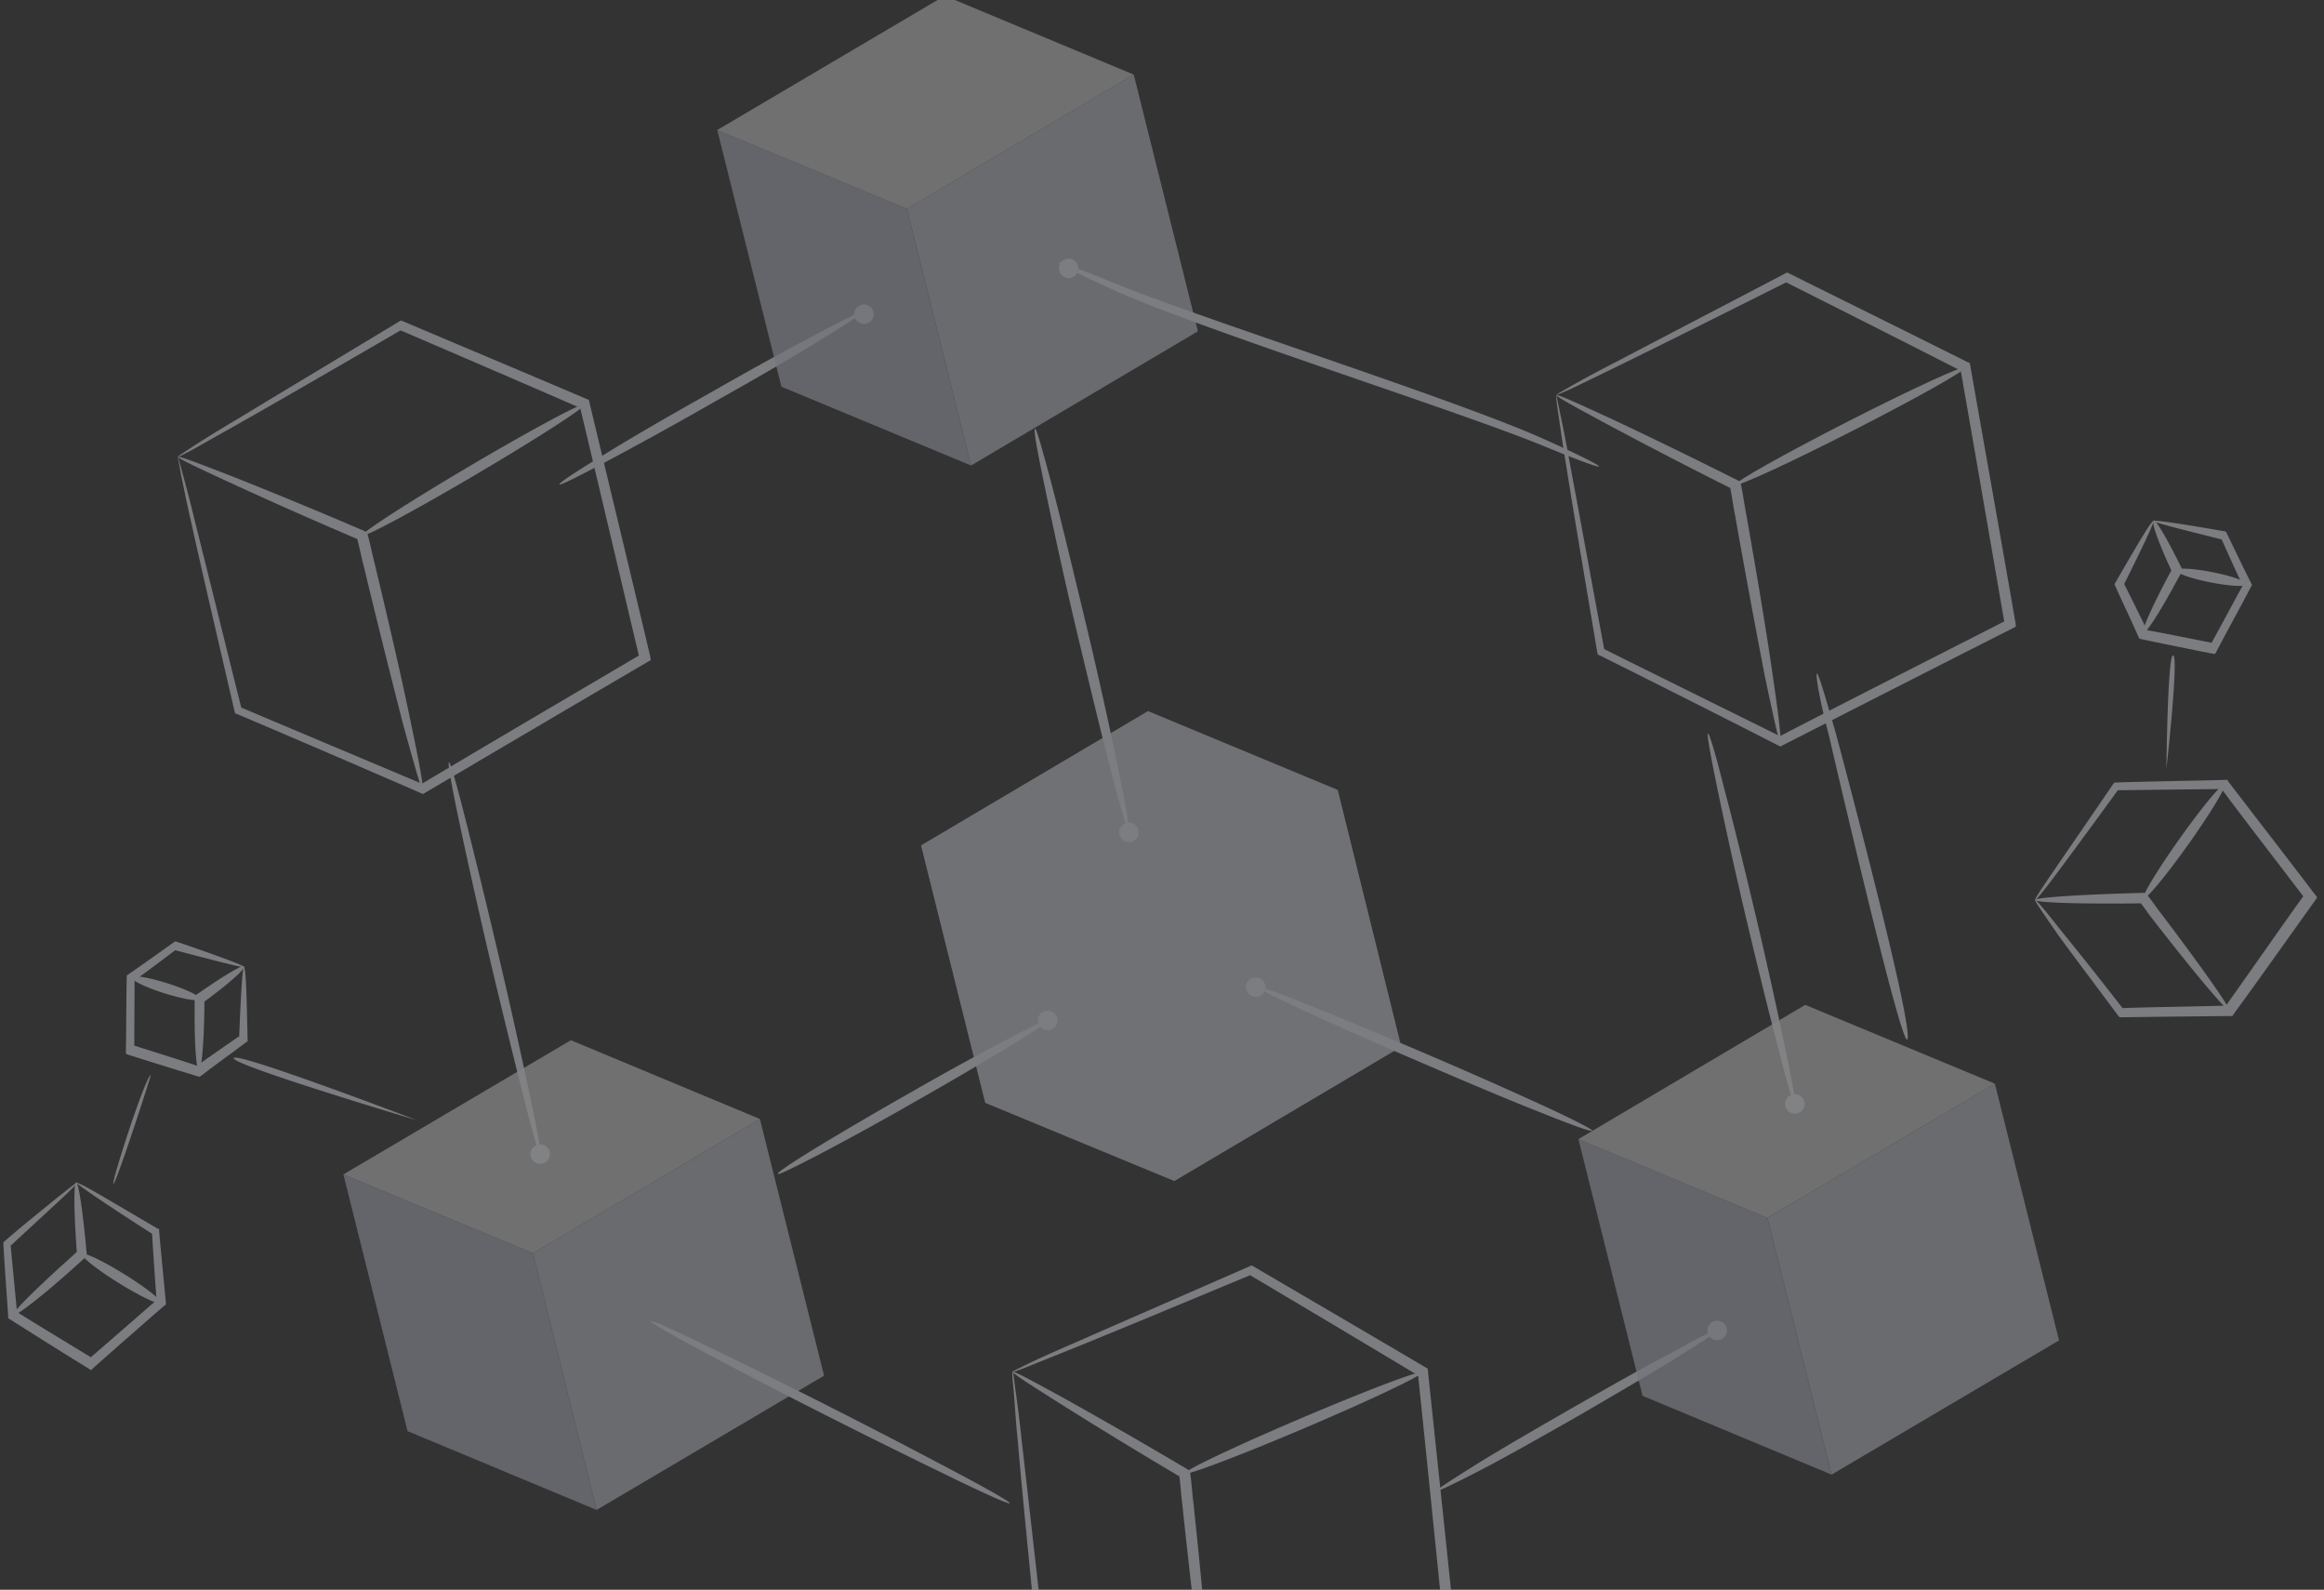 <svg width="1025" height="701" fill="none" xmlns="http://www.w3.org/2000/svg"><rect width="100%" height="100%" fill="#333333" stroke="none"/><g opacity=".4"><path d="M33.83 521.58c.3-.29 3.73 1.46 9.74 4.95 6 3.49 14.88 8.72 25.75 15.11l.86.3v.86c.8 9.2 1.88 19.85 2.96 31.36v1.15l-.87.57a4666.6 4666.6 0 00-30.9 27.13l-1.16 1.14-1.43-.87c-12.3-7.55-23.75-14.81-34.34-21.5l-.85-.57v-1.16c-.79-11.5-1.58-22.15-2.1-31.35v-.87l.58-.57c9.54-8.28 17.62-14.55 23.1-19.12 5.49-4.28 8.66-6.85 8.66-6.56.29.29-2.6 3.15-7.8 8-5.2 4.86-12.72 11.71-21.96 20.28.29-.57.3-.86.58-1.43.8 9.2 1.89 19.85 2.97 31.36l-.86-1.73c10.6 6.68 22.32 13.66 34.63 21.21-.86 0-1.73.28-2.59.27 10.97-9.42 21.37-18.55 30.9-26.83-.29.57-.58 1.14-.58 1.72-.8-11.51-1.59-22.16-2.1-31.36.28.57.57.86.85 1.44a924.65 924.65 0 01-24.89-16.26c-6-4.06-9.15-6.38-9.15-6.67z" fill="#E7EAF3"/><path d="M5.6 580.07c-.85-.87 10.7-12.3 25.73-25.72 1.15-1.15 2.3-2 3.47-3.15l-.88 1.72c-1.32-17.83-1.52-31.64-.37-31.63 1.15 0 3.07 13.53 4.68 31.37v1.15l-.87.86c-1.16 1.14-2.31 2-3.47 3.14-14.44 13.14-27.43 23.13-28.29 22.26z" fill="#E7EAF3"/><path d="M70.99 574.58c.67-1.08-6.55-6.77-16.12-12.71-9.58-5.94-17.88-9.88-18.55-8.8-.67 1.08 6.55 6.77 16.12 12.71 9.58 5.94 17.88 9.88 18.55 8.8zM897.58 396.86c-.28-.3 2.9-5.16 9-14.04 6.08-8.88 14.78-21.47 25.5-37.22l.58-.58.87.01c14.07-.49 30.16-.67 47.69-1.14h1.14l.57.88c11.68 15.31 24.51 31.78 37.9 49.4l1.14 1.45-.88 1.44c-12.74 17.75-24.63 34.64-35.93 50.1l-.58.85h-1.15c-17.52.18-33.6.36-47.68.56h-.86l-.57-.58c-11.4-15.31-20.8-27.74-27.06-36.4-6.55-9.54-9.97-14.45-9.68-14.73.3-.29 4.29 4.34 10.84 12.72 6.84 8.38 16.53 20.52 28.21 35.55-.57-.3-.86-.3-1.43-.59 14.08-.49 30.16-.67 47.69-1.14l-1.73.86c11.01-15.46 22.9-32.64 35.65-50.4l-.02 2.6c-13.39-17.63-26.21-34.1-37.6-49.42l1.71.88c-17.52.17-33.6.36-47.68.56.57-.28.86-.57 1.44-.85A4321.93 4321.93 0 01908 383.98c-6.38 8.59-10.14 13.17-10.43 12.88z" fill="#E7EAF3"/><path d="M983.16 445.42c-.86.86-16.83-18.22-35.35-42.2a99.56 99.56 0 00-4.27-5.79l1.72.88c-27 .4-47.68-.3-47.67-1.45 0-1.15 20.7-2.46 47.7-3.16l1.14.01.57.87a99.56 99.56 0 014.28 5.78c18.51 24.27 32.75 44.49 31.88 45.06z" fill="#E7EAF3"/><path d="M965.13 372.38c9.84-13.85 16.98-25.67 15.95-26.4-1.03-.74-9.85 9.88-19.7 23.73-9.84 13.84-16.99 25.66-15.95 26.4 1.03.73 9.85-9.9 19.7-23.73zM949.77 229.75c.03-.65 12.17 1.18 31.06 4.46l.89.17.47.92c3.06 6.32 6.7 13.94 10.6 21.7l.47.93-.56 1c-4.51 8.69-9.7 17.98-14.9 27.92l-.84 1.5-1.54-.2a2919.4 2919.4 0 01-30.71-6.25l-1.14-.3-.48-.93c-3.6-8.27-7.14-15.5-10.06-22.06l-.47-.93.42-.75c9.91-17.2 16.04-27.6 16.8-27.18.5.28-4.63 11.25-13.4 28.75.03-.65-.08-1.04.2-1.54 3.3 6.45 6.84 13.69 10.84 21.85-.5-.28-.86-.81-1.36-1.1 9.57 1.72 19.89 3.85 30.85 6-.78.23-1.7.7-2.38 1.32 5.47-9.8 10.4-19.23 15.15-27.77l-.08 1.93c-3.76-8.02-7.15-15.5-10.06-22.07.5.28.86.8 1.11.95-19.33-4.85-31.16-7.82-30.88-8.32z" fill="#E7EAF3"/><path d="M945.08 279.47c-1-.56 4.01-11.92 11.32-25.62l1.82-3.26-.09 1.92c-5.86-12.49-9.53-22.43-8.22-23.01.93-.48 6.3 8.77 12.3 21l.47.93-.56 1-1.82 3.27c-7.45 13.95-14.22 24.33-15.22 23.77z" fill="#E7EAF3"/><path d="M974.95 256.8c8.56 1.7 15.7 2.07 15.94.82.25-1.25-6.49-3.63-15.05-5.32-8.56-1.7-15.7-2.06-15.94-.81-.25 1.24 6.49 3.63 15.05 5.32zM107.56 426.36c.29-.57-11.23-4.82-29.36-11.03l-.87-.28-.85.58c-5.72 4.06-12.59 9-19.74 13.93l-.85.58v1.15c-.22 9.78-.16 20.42-.37 31.63v1.73l1.45.56a2888.2 2888.2 0 0029.93 9.3l1.15.29.86-.58c7.14-5.51 13.72-10.15 19.44-14.5l.86-.58-.01-.87c-.41-19.84-.77-31.91-1.64-31.9-.57 0-1.36 12.08-2.1 31.64.29-.58.57-.87.57-1.44-6 4.06-12.58 8.7-20.02 13.93.58 0 1.15-.3 1.72-.3-9.2-3.1-19.28-6.2-29.93-9.6a6.27 6.27 0 011.45 2.3c-.07-11.21.15-21.86.09-31.63l-.85 1.73c7.15-5.22 13.72-10.15 19.44-14.5-.58 0-1.15.3-1.43.3 19.27 5.05 31.07 8.14 31.06 7.56z" fill="#E7EAF3"/><path d="M87.74 472.21c1.15 0 2.23-12.38 2.42-27.9l-.03-3.75-.85 1.73c11.15-8.12 19.15-15.07 18.28-16.22-.58-.85-9.73 4.67-20.89 12.5l-.86.58.01 1.15.03 3.74c-.2 15.82.75 28.18 1.9 28.17z" fill="#E7EAF3"/><path d="M72.47 437.97c-8.32-2.64-14.75-5.76-14.37-6.97.39-1.21 7.44-.06 15.76 2.58s14.75 5.75 14.37 6.97c-.39 1.2-7.44.05-15.76-2.58zM446.63 604.87c.04-.28 2.5-1.4 7.16-3.69 4.64-2.28 11.72-5.4 20.95-9.4 18.16-8.02 44.3-19.35 76.3-33.37l.93-.45.81.4c22.3 13.12 48.13 28.15 76.07 44.63l.81.4.14 1.18c3.7 35.3 7.85 73.86 12.02 114.44l.06 1.75-1.54.67c-37.14 15.66-72.47 30.69-104.71 44.39l-.93.45-.82-.4a9649.83 9649.83 0 00-75.99-45.2l-.81-.4-.18-.9c-3.42-35.26-6.3-63.78-7.99-83.73-.99-10-1.42-17.6-1.88-22.88-.5-5-.72-7.64-.4-7.89.29.04.51 2.68 1.25 8 .75 5.32 1.75 13 2.78 22.7 2.3 19.75 5.46 48.31 9.49 83.37-.25-.32-.46-.93-.7-1.26 22.3 13.12 48.12 28.16 76.35 44.68l-2-.27c32.29-13.98 67.9-28.97 104.75-44.67-.4.82-.8 1.63-1.48 2.42-4.16-40.6-8.02-79.1-11.73-114.42.2.61.74.97.95 1.58-27.9-16.76-53.69-32.09-75.71-45.17.57.08 1.14.15 1.42.2-32.2 13.4-58.59 24.4-76.96 31.83a7535.7 7535.7 0 01-21.12 8.5c-4.9 1.96-7.33 2.8-7.29 2.51z" fill="#E7EAF3"/><path d="M534.4 764.2c-.61.21-2.27-11.32-4.8-29.35-2.2-18.28-5.2-43.63-8.15-71.58-.57-4.43-.82-9.1-1.43-13.25.5.65.7 1.26 1.23 1.62a2243.33 2243.33 0 01-53.6-32.66c-13.37-8.45-21.38-13.58-21.02-14.1.36-.54 8.73 4.05 22.78 11.73a2334.7 2334.7 0 0154.37 31.3l1.06.72.13 1.18c.61 4.14.86 8.82 1.43 13.25 2.95 27.95 5.38 53.22 6.7 71.67 1.35 18.17 1.86 29.55 1.3 29.47z" fill="#E7EAF3"/><path d="M575.73 629.57c28.9-12.3 51.94-23.22 51.44-24.39-.5-1.17-24.33 7.85-53.24 20.15-28.91 12.3-51.94 23.22-51.45 24.4.5 1.16 24.34-7.86 53.25-20.16zM381.04 137.1c.28.58-6.93 5.42-18.75 12.54-11.82 7.4-28.54 17.08-47.28 27.6a1758.4 1758.4 0 01-47.85 26.44c-12.39 6.54-20.17 10.52-20.45 9.94-.29-.58 6.92-5.42 18.74-12.54 11.83-7.4 28.55-17.07 47.29-27.6a1760.31 1760.31 0 0147.84-26.44c12.4-6.54 20.17-10.51 20.46-9.94z" fill="#E7EAF3"/><g opacity=".87"><g opacity=".87"><path opacity=".87" d="M589.97 348.34L618 461.54l-100.05 59.19-28.3-113.2 100.33-59.19zM517.94 520.73l-83.37-34.46-28.3-113.48 83.37 34.74 28.3 113.2zM489.64 407.53l-83.37-34.74 100.05-59.2 83.65 34.75-100.33 59.19z" fill="#E7EAF3"/></g><path opacity=".87" d="M589.97 348.34l-83.65-34.74-100.05 59.19 28.3 113.48 83.37 34.45 100.04-59.19-28-113.19z" fill="#E7EAF3"/></g><path d="M462.09 449.92c.28.57-6.06 4.85-16.73 11.4a1679 1679 0 01-41.8 24.47 1277.18 1277.18 0 01-42.38 23.31c-10.94 5.68-17.86 9.1-18.14 8.51-.29-.57 6.06-4.85 16.73-11.4a1680.85 1680.85 0 0141.8-24.46 1279.32 1279.32 0 0142.37-23.32c10.95-5.68 17.87-9.09 18.15-8.51zM757.37 586.64c.29.58-6.35 4.85-17.3 11.68-10.96 6.84-26.24 15.66-43.25 25.61-17 9.68-32.57 18.5-44.1 24.46-11.53 5.97-18.73 9.37-19.02 9.08-.28-.57 6.35-4.85 17.31-11.68 10.96-6.83 26.24-15.65 43.53-25.6 17.01-9.68 32.58-18.5 44.1-24.46 10.96-6.26 18.16-9.67 18.73-9.09zM497.94 367.03c-.58.29-3.39-9.8-7.6-25.64-4.2-16.13-9.52-38.3-15.4-62.79a2279.15 2279.15 0 01-13.97-63.06c-3.34-16.13-5.3-26.2-4.43-26.49.58-.28 3.39 9.8 7.6 25.64 4.2 16.13 9.52 38.31 15.4 62.8a2066.17 2066.17 0 0113.97 63.06c3.34 16.12 5 26.2 4.43 26.48zM238.25 508.9c-.58.3-3.39-9.5-7.31-25.06a4489.8 4489.8 0 01-14.84-60.77c-5.6-23.9-10.35-45.5-13.7-61.34-3.34-15.84-5-25.63-4.43-25.62.57-.29 3.39 9.51 7.31 25.06a3736.2 3736.2 0 0114.84 61.06c5.6 23.9 10.34 45.5 13.7 61.34 3.34 15.55 5 25.34 4.43 25.34zM184 494s-80-30.5-80.92-27.44C102.16 469.62 184 494 184 494zM955.5 339s5.5-49 3-50-3 50-3 50zM50 522c-1-.5 14-47 16.5-48-.5 2.5-15.5 48.5-16.5 48zM445.33 662.83c-.15.63-9.46-3.52-23.9-10.5-37.62-18.23-75-36.98-111.88-56.65-14.28-7.62-22.85-12.64-22.48-13.08.16-.62 9.47 3.52 23.9 10.51a3236.44 3236.44 0 01112.1 56.84c14.06 7.43 22.63 12.45 22.26 12.88zM705.23 205.66c-.12.63-9.67-2.94-24.5-9.03-38.68-15.87-152.4-51.75-190.42-69.12-14.73-6.72-23.58-11.2-23.24-11.67.11-.63 9.66 2.94 24.5 9.03 38.75 15.9 152.54 51.89 190.65 69.3 14.5 6.54 23.35 11.03 23 11.49zM841.39 457.7c-1.16 12.02-34.96-134.3-34.96-134.3-4.37-16.58-5.71-26.45-5.08-26.38.66-.24 3.48 9.44 8.29 26.1 0 0 32.91 122.57 31.75 134.59zM791.6 486.78c-.57.28-3.38-8.94-7.03-23.63-3.93-14.69-8.97-35.13-14.29-57.6-5.31-22.46-9.78-43.2-12.85-57.88-3.06-14.98-4.73-24.19-4.15-24.19.57-.28 3.39 8.94 7.03 23.63 3.93 14.7 8.97 35.14 14.29 57.6 5.31 22.47 9.78 43.2 12.85 57.89 3.07 14.68 4.73 23.9 4.16 24.18zM702.2 498.58c-.29.58-8.6-2.35-22.35-7.9-13.47-5.26-32.1-13.14-52.43-21.9a2200.14 2200.14 0 01-52.13-23.04c-13.18-6.13-21.2-10.2-21.2-10.78.3-.57 8.61 2.36 22.36 7.9 13.47 5.27 32.1 13.15 52.72 21.9a2190.1 2190.1 0 0152.13 23.05c13.18 6.12 21.2 10.2 20.9 10.77z" fill="#E7EAF3"/><path d="M553.78 439.56a4.31 4.31 0 10.05-8.62 4.31 4.31 0 00-.05 8.62zM497.91 371.35a4.31 4.31 0 10.05-8.63 4.31 4.31 0 00-.05 8.63zM462.06 454.23a4.31 4.31 0 10.05-8.62 4.31 4.31 0 00-.05 8.62zM238.22 513.22a4.31 4.31 0 10.05-8.62 4.31 4.31 0 00-.05 8.62zM791.58 491.1a4.31 4.31 0 10.05-8.63 4.31 4.31 0 00-.05 8.62zM381 142.85a4.31 4.31 0 10.05-8.62 4.31 4.31 0 00-.05 8.62zM757.35 590.96a4.31 4.31 0 10.05-8.62 4.31 4.31 0 00-.05 8.62zM471.3 122.65a4.31 4.31 0 10.06-8.62 4.31 4.31 0 00-.05 8.62zM78.38 201.52c0-.29 2.3-1.72 6.62-4.6a554.55 554.55 0 0119.55-12.03c16.97-10.32 41.4-24.95 71.31-43.01l.86-.57.87.28c23.82 10.11 51.37 21.66 81.22 34.37l.86.3.29 1.14c8.27 34.53 17.39 72.21 26.8 111.91l.28 1.73-1.44.86c-34.79 20.36-67.86 39.85-98.05 57.63l-.86.57-.86-.29c-29.85-13-57.4-24.83-81.23-34.94l-.86-.3-.28-.85c-7.98-34.53-14.54-62.43-18.81-82-2.28-9.78-3.7-17.26-4.84-22.44-.86-5.17-1.43-7.76-1.43-7.76.3 0 .86 2.59 2.29 7.77a685.88 685.88 0 015.7 22.15c4.85 19.28 11.7 47.18 20.25 81.42-.29-.29-.57-.87-.86-1.15 23.82 10.1 51.37 21.66 81.51 34.37h-2c30.18-18.07 63.54-37.57 98.04-57.92-.29.86-.58 1.72-1.15 2.58-9.41-39.7-18.25-77.39-26.51-111.9.28.57.86.86 1.14 1.43-29.85-13-57.4-24.83-80.93-34.94h1.43c-30.19 17.49-54.92 31.82-72.17 41.57-8.62 4.87-15.24 8.6-19.84 11.18-4.3 2.3-6.6 3.44-6.9 3.44z" fill="#E7EAF3"/><path d="M186.4 348.09c-.57.28-3.7-10.94-8.56-28.49a4795.1 4795.1 0 01-17.4-69.9c-1.14-4.32-1.99-8.93-3.13-12.96.57.58.86 1.16 1.43 1.44a2243.93 2243.93 0 01-57.4-25.4c-14.35-6.65-22.96-10.69-22.67-11.26.29-.58 9.19 2.9 24.11 8.67a2339.42 2339.42 0 0157.98 23.97l1.15.58.28 1.15c1.15 4.03 2 8.63 3.14 12.95 6.56 27.33 12.26 52.07 15.96 70.2 3.7 17.54 5.7 28.76 5.12 29.05z" fill="#E7EAF3"/><path d="M210 209.18c27.07-15.96 48.5-29.78 47.85-30.87-.65-1.1-23.1 10.95-50.17 26.9-27.07 15.96-48.49 29.78-47.85 30.87.65 1.1 23.11-10.95 50.18-26.9zM686.28 174.27c.02-.29 2.4-1.58 6.88-4.18a552.9 552.9 0 0120.25-10.83c17.57-9.27 42.85-22.38 73.8-38.6l.9-.51.83.34c23.17 11.53 49.97 24.74 78.99 39.24l.84.34.22 1.16c6.15 34.97 12.97 73.14 19.94 113.34l.18 1.74-1.48.77c-35.97 18.2-70.16 35.65-101.38 51.56l-.9.52-.83-.34A9636.1 9636.1 0 00705.57 289l-.85-.35-.23-.88c-5.87-34.94-10.71-63.2-13.79-82.98-1.68-9.9-2.65-17.45-3.47-22.69-.82-5.24-.95-7.84-.95-7.84.29.02.7 2.64 1.81 7.9 1.11 5.25 2.65 12.84 4.35 22.45 3.67 19.54 8.8 47.8 15.26 82.5-.27-.3-.52-.9-.79-1.2 23.17 11.54 49.97 24.74 79.27 39.26l-2-.13c31.23-16.2 65.7-33.62 101.39-51.85a10.2 10.2 0 01-1.31 2.52c-6.98-40.2-13.5-78.36-19.66-113.32.25.6.8.91 1.05 1.5-29-14.78-55.78-28.27-78.66-39.79.57.04 1.15.07 1.43.1-31.2 15.61-56.75 28.42-74.56 37.1-8.9 4.34-15.73 7.65-20.48 9.95-4.45 2.03-7.1 3.01-7.1 3.01z" fill="#E7EAF3"/><path d="M785.2 327.13c-.6.25-3.04-11.14-6.82-28.95a4789.27 4789.27 0 01-13.11-70.84c-.88-4.38-1.45-9.02-2.35-13.11.54.6.79 1.2 1.35 1.52a2244.7 2244.7 0 01-55.75-28.85c-13.92-7.5-22.27-12.05-21.95-12.61.32-.56 9 3.45 23.54 10.12 14.26 6.66 34.1 16.25 56.41 27.45l1.12.65.21 1.16c.9 4.1 1.47 8.74 2.34 13.12 4.89 27.68 9.07 52.72 11.67 71.03 2.63 17.74 3.93 29.06 3.34 29.31z" fill="#E7EAF3"/><path d="M817.22 189.89c27.99-14.28 50.21-26.78 49.64-27.9-.58-1.14-23.74 9.52-51.73 23.8-27.98 14.28-50.2 26.77-49.63 27.9.58 1.13 23.73-9.52 51.72-23.8z" fill="#E7EAF3"/><g opacity=".87"><path opacity=".87" d="M500.03 32.88l28.3 113.2-100.04 59.18L400 92.07l100.04-59.19z" fill="#E7EAF3"/><path opacity=".87" d="M428.3 205.27l-83.66-34.75-28.3-113.2 83.65 34.75 28.3 113.2z" fill="#D2D6E7"/><path opacity=".87" d="M400 92.07l-83.67-34.74 100.33-59.2 83.37 34.75L400 92.08z" fill="#F9FAFC"/><path opacity=".87" d="M879.84 477.84l28.3 113.2-100.32 59.18-28.3-113.19 100.32-59.19z" fill="#E7EAF3"/><path opacity=".87" d="M807.82 650.23l-83.37-34.75-28.3-113.2 83.36 34.75 28.3 113.2z" fill="#D2D6E7"/><path opacity=".87" d="M779.51 537.03l-83.36-34.74 100.04-59.2 83.65 34.75-100.33 59.19z" fill="#F9FAFC"/></g><g opacity=".87"><path opacity=".87" d="M335.15 493.4l28.3 113.2-100.33 59.2-28.02-113.2 100.05-59.2z" fill="#E7EAF3"/><path opacity=".87" d="M263.12 665.8l-83.37-34.75-28.3-113.2 83.65 34.75 28.02 113.2z" fill="#D2D6E7"/><path opacity=".87" d="M235.1 552.6l-83.65-34.75 100.33-59.18 83.36 34.74L235.1 552.6z" fill="#F9FAFC"/></g></g></svg>

